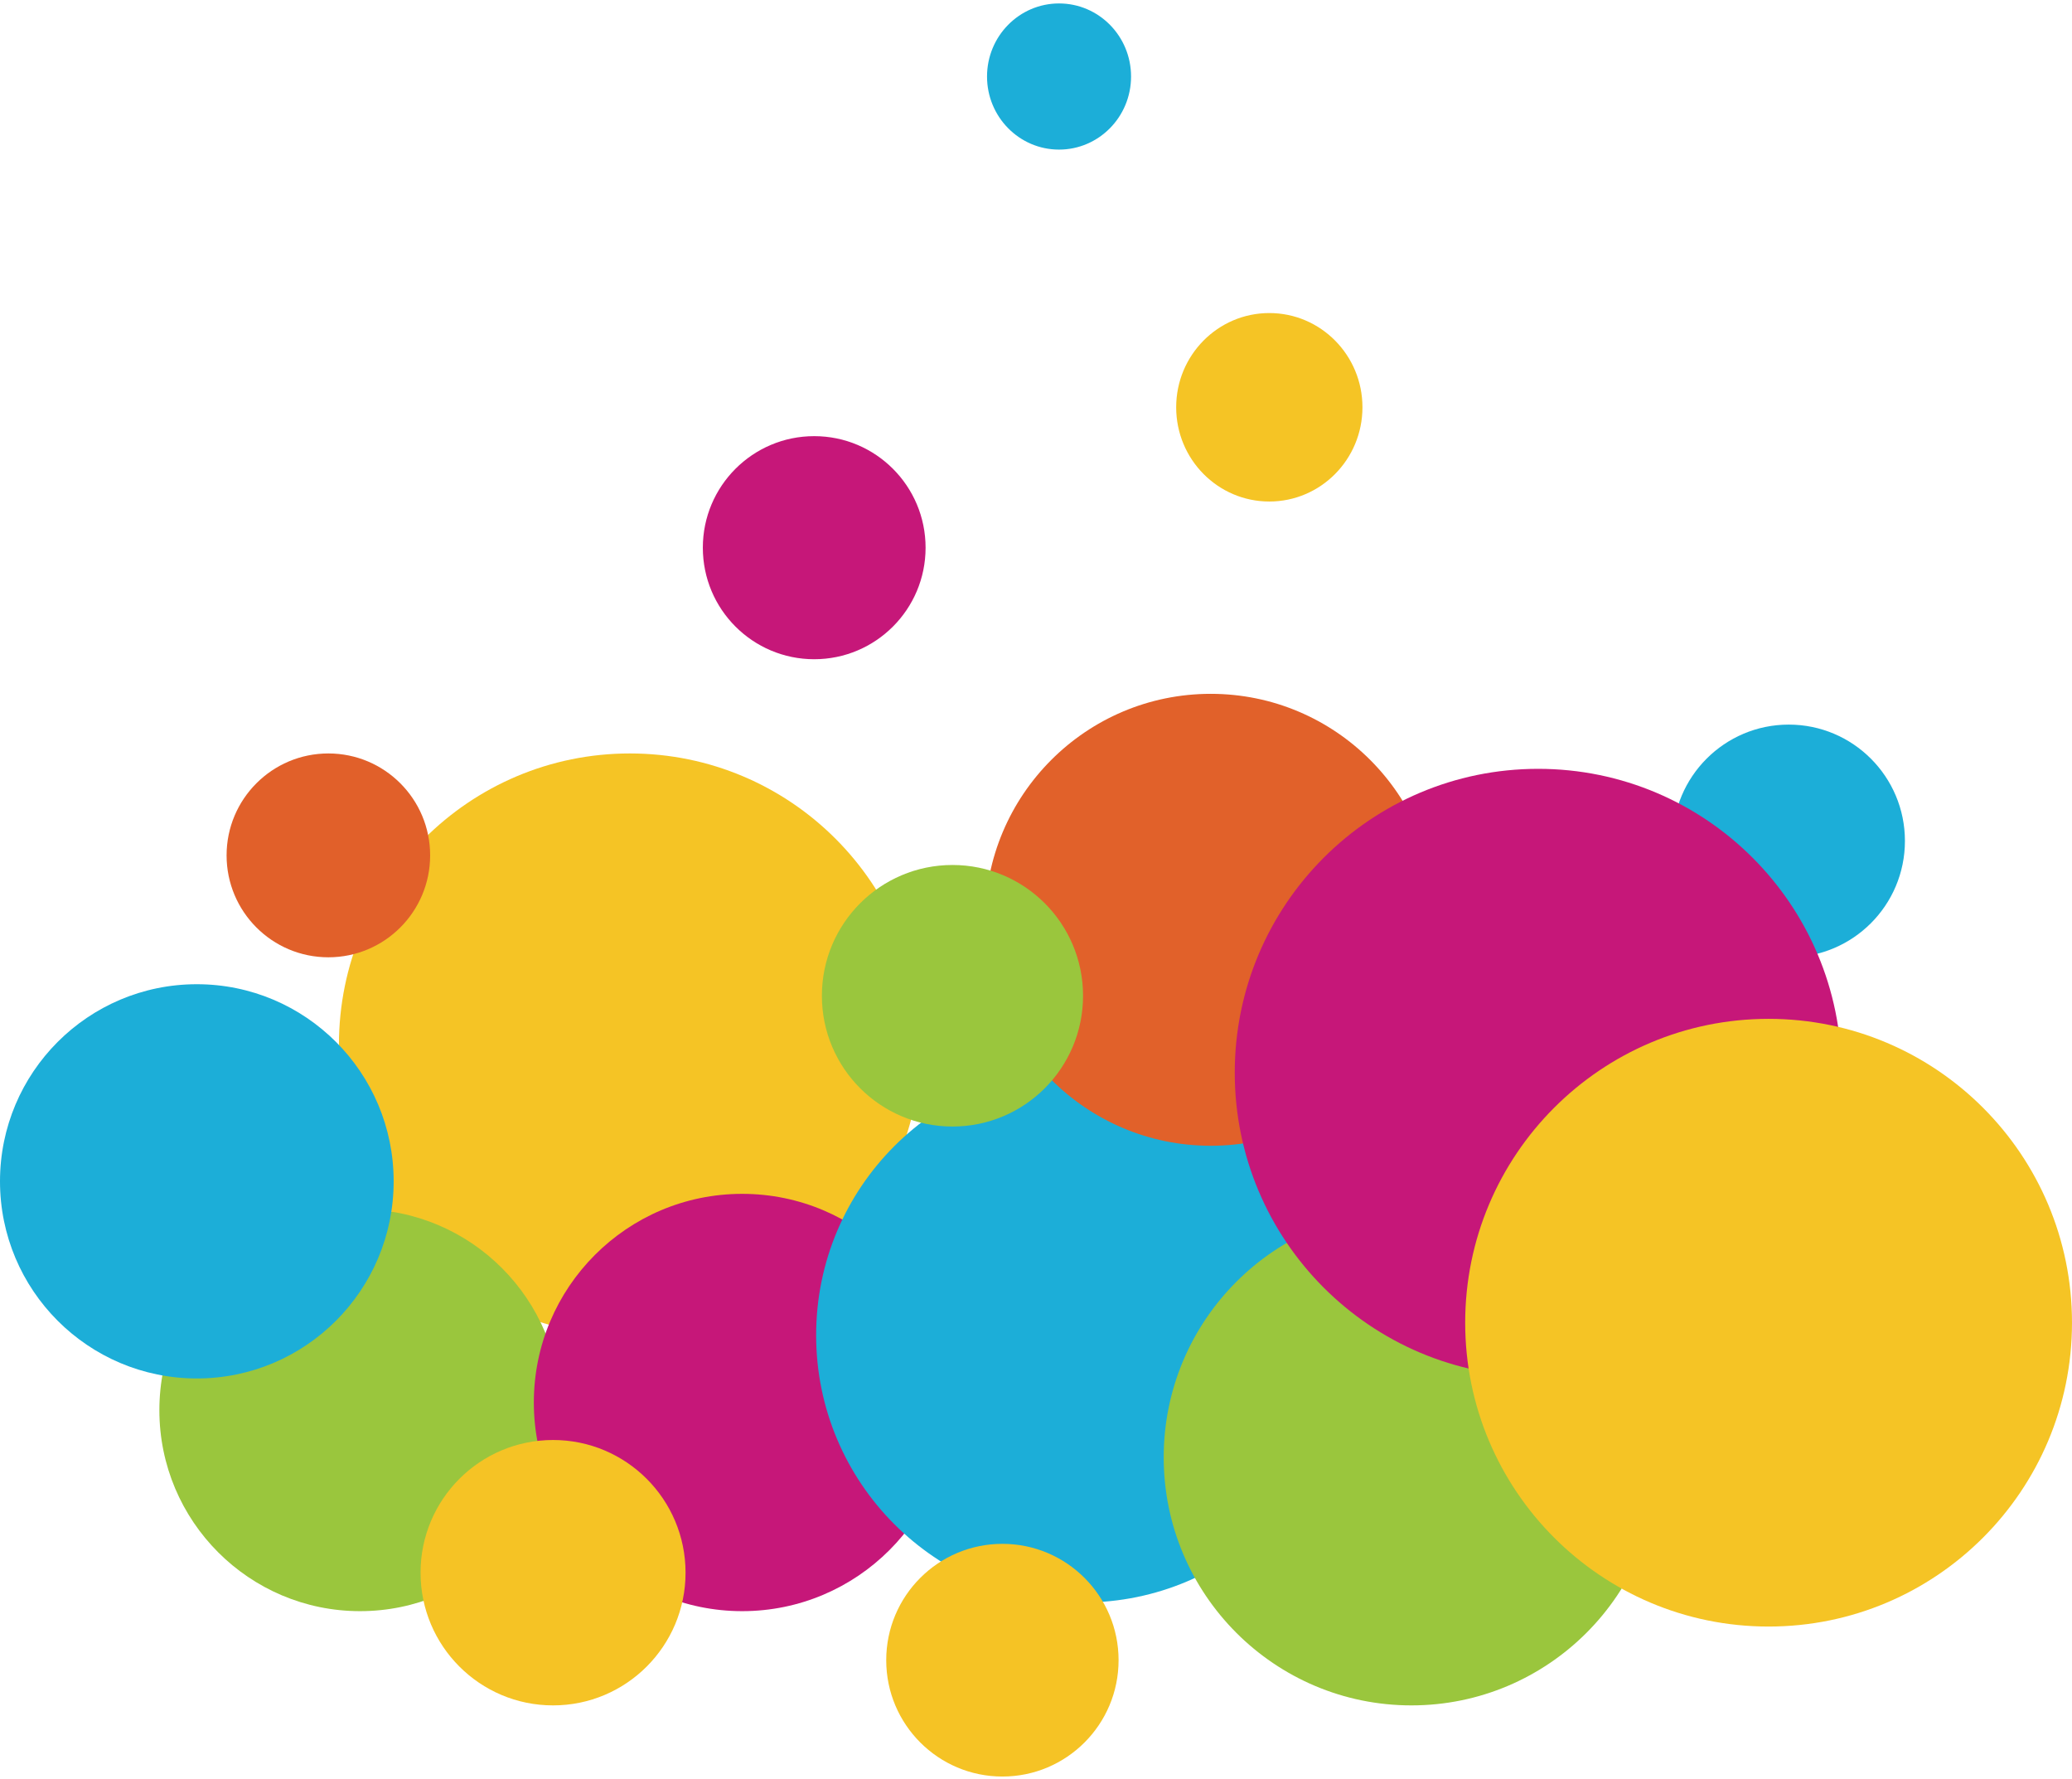 <svg width="360" height="309" viewBox="0 0 360 309" fill="none" xmlns="http://www.w3.org/2000/svg">
<g style="mix-blend-mode:multiply">
<ellipse cx="109.435" cy="181.488" rx="50.547" ry="50.609" fill="#F5C425"/>
</g>
<g style="mix-blend-mode:multiply">
<ellipse cx="62.557" cy="244.96" rx="34.866" ry="34.909" fill="#9AC63D"/>
</g>
<g style="mix-blend-mode:multiply">
<ellipse cx="128.952" cy="243.624" rx="36.2" ry="36.245" fill="#C61779"/>
</g>
<g style="mix-blend-mode:multiply">
<ellipse cx="188.175" cy="231.93" rx="46.376" ry="46.434" fill="#1CAED8"/>
</g>
<g style="mix-blend-mode:multiply">
<ellipse cx="245.227" cy="253.144" rx="43.04" ry="43.093" fill="#9AC63D"/>
</g>
<g style="mix-blend-mode:multiply">
<ellipse cx="34.198" cy="205.206" rx="34.198" ry="34.241" fill="#1CAED8"/>
</g>
<g style="mix-blend-mode:multiply">
<ellipse cx="96.09" cy="273.187" rx="23.021" ry="23.05" fill="#F5C325"/>
</g>
<g style="mix-blend-mode:multiply">
<ellipse cx="174.162" cy="288.386" rx="20.185" ry="20.21" fill="#F5C325"/>
</g>
<g style="mix-blend-mode:multiply">
<ellipse cx="210.361" cy="159.775" rx="39.203" ry="39.252" fill="#E1612A"/>
</g>
<g style="mix-blend-mode:multiply">
<ellipse cx="310.787" cy="146.078" rx="20.185" ry="20.21" fill="#1CAED8"/>
</g>
<g style="mix-blend-mode:multiply">
<ellipse cx="165.487" cy="172.97" rx="22.688" ry="22.716" fill="#9AC63D"/>
</g>
<g style="mix-blend-mode:multiply">
<ellipse cx="57.052" cy="148.584" rx="17.683" ry="17.705" fill="#E1602A"/>
</g>
<g style="mix-blend-mode:multiply">
<ellipse cx="220.537" cy="70.748" rx="16.182" ry="16.369" fill="#F5C425"/>
</g>
<g style="mix-blend-mode:multiply">
<ellipse cx="184.004" cy="13.292" rx="12.512" ry="12.694" fill="#1CAED8"/>
</g>
<g style="mix-blend-mode:multiply">
<ellipse cx="267.247" cy="186.332" rx="52.715" ry="52.781" fill="#C61779"/>
</g>
<g style="mix-blend-mode:multiply">
<ellipse cx="141.465" cy="95.137" rx="19.351" ry="19.375" fill="#C61779"/>
</g>
<g style="mix-blend-mode:multiply">
<ellipse cx="307.284" cy="229.761" rx="52.715" ry="52.781" fill="#F5C425"/>
</g>
</svg>
